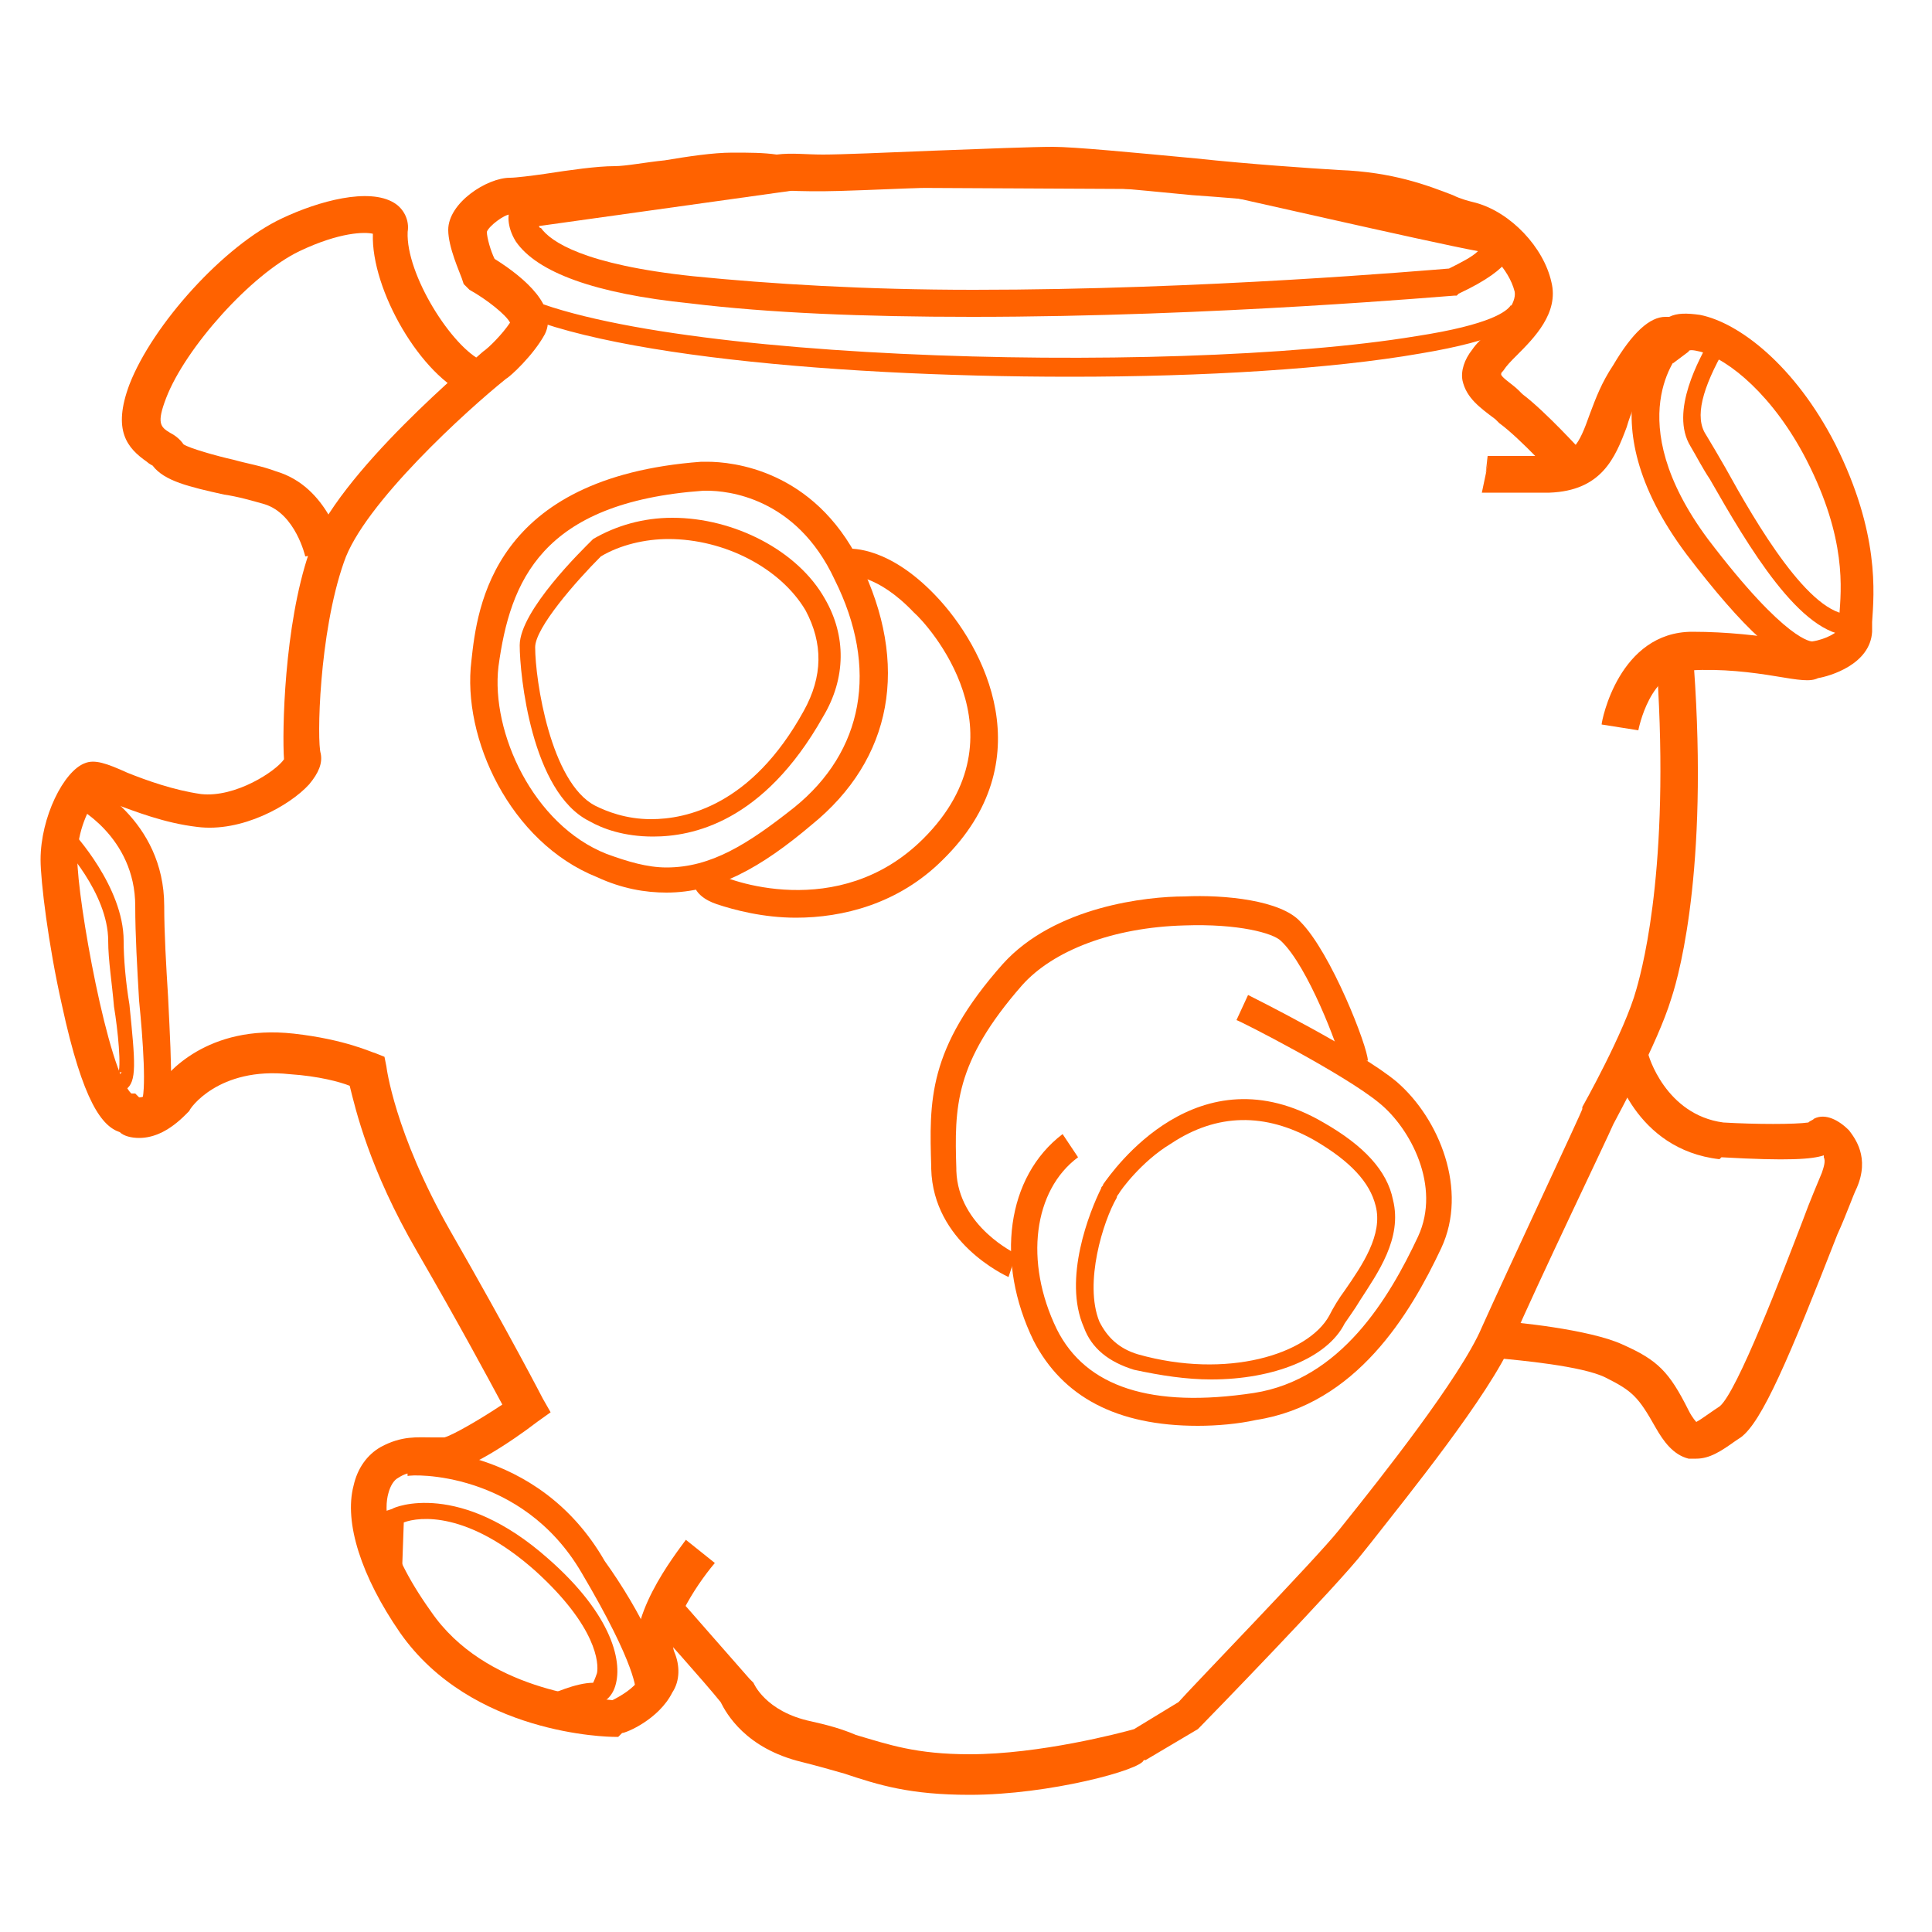 <?xml version="1.0" encoding="utf-8"?>
<!-- Generator: Adobe Illustrator 18.0.0, SVG Export Plug-In . SVG Version: 6.00 Build 0)  -->
<!DOCTYPE svg PUBLIC "-//W3C//DTD SVG 1.1//EN" "http://www.w3.org/Graphics/SVG/1.1/DTD/svg11.dtd">
<svg version="1.1" id="Layer_1" xmlns="http://www.w3.org/2000/svg" xmlns:xlink="http://www.w3.org/1999/xlink" x="0px" y="0px"
	 width="100px" height="100px" viewBox="0 0 100 100" enable-background="new 0 0 100 100" xml:space="preserve">
<g>
	<path fill="#FF6200" d="M50.2,92.9c-3.1,0-4.7-0.5-6.5-1.1c-0.7-0.2-1.4-0.4-2.2-0.6c-2.9-0.7-3.9-2.5-4.2-3.1
		c-0.8-1-3.4-3.9-3.5-4l1.4-1.3c0.1,0.1,2.8,3.2,3.6,4.1l0.1,0.1l0.1,0.1c0,0,0.6,1.5,3,2c0.9,0.2,1.6,0.4,2.3,0.7
		c1.7,0.5,3.1,1,5.9,1c3.6,0,7.8-1.1,8.5-1.3l2.3-1.4c0.8-0.9,7.1-7.4,8.3-8.9l0.4-0.5c1.6-2,5.9-7.4,7-10
		c1.3-2.9,5.2-11.2,5.2-11.3v-0.1c0,0,2.2-3.9,2.8-6.1c0.4-1.4,1.8-6.9,1-17.5l1.9-0.2c0.9,10.9-0.6,16.7-1.1,18.2
		c-0.7,2.3-2.8,6.1-3,6.5c-0.2,0.5-4,8.4-5.2,11.2s-5.5,8.1-7.3,10.4l-0.4,0.5c-1.3,1.7-8.2,8.8-8.5,9.1L62,89.5l-2.7,1.6h-0.1
		C59.1,91.6,54.3,92.9,50.2,92.9z"/>
</g>
<g>
	<path fill="#FF6200" d="M84.8,37.8l-1.9-0.3c0-0.2,0.9-4.8,4.7-4.8c1.8,0,3.5,0.2,4.7,0.4c0.5,0.1,1.1,0.1,1.3,0.1l0,0h0.2
		c0.7-0.1,1.4-0.5,1.4-0.7s0-0.3,0-0.6c0.1-1.4,0.4-4-1.7-8.1c-1.7-3.3-4-5.2-5.5-5.6c-0.4-0.1-0.6-0.1-0.6,0l-0.8,0.6l-0.3-0.3
		c-0.2,0.2-0.6,0.6-1.1,1.4s-0.8,1.5-1,2.2c-0.6,1.6-1.3,3.3-4,3.4c-2,0-3.2,0-3.5,0l0.4-1.9l-0.2,0.9l0.1-0.9c0,0,0.5,0,3.1,0
		c1.3,0,1.6-0.5,2.2-2.2c0.3-0.8,0.6-1.6,1.2-2.5c1-1.7,1.9-2.5,2.7-2.5c0.1,0,0.2,0,0.2,0c0.4-0.2,0.9-0.2,1.6-0.1
		c2,0.4,4.9,2.6,7,6.7c2.3,4.6,2,7.7,1.9,9.2c0,0.2,0,0.3,0,0.5c-0.1,1.7-2.2,2.3-2.8,2.4c-0.4,0.2-1,0.1-2.2-0.1
		c-1.2-0.2-2.8-0.4-4.4-0.3C85.4,34.6,84.8,37.8,84.8,37.8z"/>
</g>
<g>
	<path fill="#FF6200" d="M32,89.9h-0.2c-0.3,0-7.4-0.1-11.1-5.4c-2-2.9-2.9-5.7-2.4-7.6c0.2-0.9,0.7-1.6,1.4-2
		c1.1-0.6,1.9-0.5,2.7-0.5c0.2,0,0.4,0,0.6,0c0.4-0.1,1.8-0.9,3-1.7c-0.7-1.3-2.2-4.1-4.4-7.9c-2.5-4.3-3.2-7.4-3.5-8.6
		c-0.5-0.2-1.6-0.5-3.1-0.6c-3.7-0.4-5.2,1.8-5.2,1.9l-0.1,0.1l-0.1,0.1c-0.8,0.8-1.6,1.2-2.4,1.2c-0.4,0-0.8-0.1-1-0.3
		c-0.9-0.3-1.9-1.5-3-6.6c-0.7-3.1-1.1-6.4-1.1-7.5c0-2.2,1.2-4.6,2.3-5c0.5-0.2,1.1,0,2.2,0.5c1,0.4,2.4,0.9,3.8,1.1
		c1.8,0.2,3.9-1.2,4.3-1.8c-0.1-1.4,0-6.9,1.3-10.7c1.4-4.1,8.7-10.1,9-10.4c0.3-0.2,1-0.9,1.4-1.5c-0.2-0.4-1.2-1.2-2.1-1.7
		L24,14.7l-0.1-0.3c-0.1-0.3-0.7-1.6-0.7-2.5c0-1.4,2-2.7,3.2-2.7c0.3,0,1.1-0.1,1.8-0.2c1.3-0.2,2.7-0.4,3.6-0.4
		c0.6,0,1.6-0.2,2.6-0.3c1.2-0.2,2.5-0.4,3.5-0.4c0.9,0,1.6,0,2.3,0.1c0.8-0.1,1.5,0,2.4,0c0.9,0,3.3-0.1,5.7-0.2
		c2.6-0.1,5.2-0.2,6.2-0.2c1.1,0,4.2,0.3,7.4,0.6c2.8,0.3,5.8,0.5,7.4,0.6c2.8,0.1,4.6,0.8,5.9,1.3c0.4,0.2,0.8,0.3,1.2,0.4
		c1.8,0.5,3.5,2.3,3.9,4.1c0.4,1.6-0.9,2.9-1.8,3.8c-0.3,0.3-0.5,0.5-0.7,0.8c-0.1,0.1-0.1,0.1-0.1,0.2c0.1,0.2,0.6,0.5,0.9,0.8
		l0.2,0.2c1.2,0.9,3.1,3,3.2,3.1l-1.4,1.3c0,0-1.9-2.1-3-2.9l-0.2-0.2c-0.8-0.6-1.5-1.1-1.7-2c-0.1-0.5,0.1-1.1,0.5-1.6
		c0.2-0.3,0.5-0.6,0.9-0.9c0.7-0.7,1.4-1.5,1.3-2.1c-0.3-1.2-1.5-2.4-2.6-2.8c-0.4-0.1-0.9-0.3-1.3-0.4c-1.3-0.5-2.9-1.1-5.3-1.2
		c-1.7-0.1-4.6-0.4-7.5-0.6c-3.1-0.3-6.2-0.6-7.2-0.6s-3.6,0.1-6.2,0.2c-2.5,0.1-4.9,0.2-5.7,0.2c-0.9,0-1.7,0-2.4-0.1
		c-0.7,0-1.4-0.1-2.3-0.1c-0.8,0-2,0.2-3.2,0.4c-1.1,0.2-2.2,0.3-2.9,0.3c-0.8,0-2.2,0.2-3.3,0.4c-1.1,0.2-1.7,0.3-2.1,0.3
		c-0.3,0-1.1,0.6-1.2,0.9c0,0.3,0.2,1,0.4,1.4c1.6,1,3.3,2.5,2.6,3.9c-0.6,1.1-1.8,2.2-2,2.3c-2,1.6-7.4,6.5-8.4,9.5
		c-1.3,3.7-1.4,9.3-1.2,9.9c0.1,0.5-0.1,1-0.6,1.6c-1,1.1-3.5,2.5-5.8,2.2C8.5,42.6,7,42,5.9,41.6c-0.3-0.1-0.6-0.2-0.9-0.3
		c-0.4,0.5-1,1.7-1,3.1c0,2.2,1.6,11.1,2.8,12.2H7l0.2,0.2l0,0c0.1,0,0.4,0,1-0.6c0.4-0.6,2.5-3.2,7-2.7c2.7,0.3,4.1,1,4.2,1
		l0.5,0.2l0.1,0.5c0,0,0.4,3.4,3.3,8.5c3.1,5.4,4.8,8.7,4.8,8.7l0.4,0.7l-0.7,0.5c-1.3,1-3.7,2.6-4.8,2.6c-0.2,0-0.5,0-0.7,0
		c-0.6,0-1.1-0.1-1.7,0.3c-0.2,0.1-0.4,0.4-0.5,0.8c-0.2,0.7-0.3,2.6,2.2,6.1c2.8,4.1,8.4,4.5,9.4,4.6c0.4-0.2,1.1-0.6,1.4-1.1
		c0.1-0.2,0.1-0.4,0-0.6c-0.9-2.4,1.9-5.9,2.4-6.6l1.5,1.2c-1.1,1.3-2.5,3.6-2.1,4.6c0.3,0.7,0.3,1.5-0.1,2.1
		c-0.7,1.4-2.4,2.1-2.6,2.1L32,89.9z"/>
</g>
<g>
	<path fill="#FF6200" d="M15.8,28.8c0,0-0.5-2.2-2.1-2.7c-0.7-0.2-1.4-0.4-2.1-0.5c-1.8-0.4-3.1-0.7-3.7-1.5c0,0-0.2-0.1-0.3-0.2
		c-1-0.7-1.8-1.6-0.9-4c1.2-3.1,4.9-7.2,7.9-8.6c1.9-0.9,4.5-1.6,5.8-0.8c0.5,0.3,0.8,0.9,0.7,1.5c-0.1,2.2,2.3,6,3.9,6.7l-0.7,1.8
		c-2.5-1-5.1-5.5-5-8.4C18.9,12,17.6,12,15.5,13c-2.5,1.2-5.9,5-6.9,7.6c-0.5,1.3-0.3,1.5,0.2,1.8C9,22.5,9.3,22.7,9.5,23
		c0.3,0.2,1.7,0.6,2.6,0.8c0.7,0.2,1.4,0.3,2.2,0.6c2.7,0.8,3.4,3.9,3.5,4.1L15.8,28.8l0.9-0.2L15.8,28.8z"/>
</g>
<g>
	<path fill="#FF6200" d="M62.7,71.4c-1.3,0-2.6-0.2-4-0.5c-1.3-0.4-2.2-1.1-2.6-2.2c-1.1-2.5,0.3-6,0.9-7.2c0-0.1,0.1-0.1,0.1-0.2
		l0,0l0,0l0,0l0,0c0.5-0.7,4.9-7,11.4-3.2c2.1,1.2,3.3,2.5,3.6,4c0.5,2-0.8,3.8-1.7,5.2c-0.3,0.5-0.6,0.9-0.8,1.2
		C68.7,70.3,65.9,71.4,62.7,71.4z M57.9,61.8c0,0-0.1,0.1-0.1,0.2c-0.7,1.2-1.7,4.4-0.9,6.4c0.4,0.8,1,1.4,2,1.7
		c4.6,1.3,8.8,0,9.9-2c0.2-0.4,0.5-0.9,0.8-1.3c0.9-1.3,2-2.9,1.6-4.4c-0.3-1.2-1.3-2.3-3.2-3.4c-2.5-1.4-5-1.4-7.4,0.2
		C59.1,60.1,58,61.6,57.9,61.8z"/>
</g>
<g>
	<path fill="#FF6200" d="M62,73.8c-4.2,0-7-1.5-8.5-4.4c-2-4.1-1.4-8.5,1.5-10.7l0.8,1.2c-2.3,1.7-2.8,5.4-1.1,8.9
		c1.5,3,4.9,4.1,10.2,3.3c4.5-0.7,7-4.9,8.5-8.1c1.2-2.6-0.4-5.6-2-6.9c-1.8-1.5-7.3-4.3-7.4-4.3l0.6-1.3c0.2,0.1,5.8,2.9,7.7,4.5
		c2.2,1.9,3.7,5.6,2.3,8.6C73,68,70.2,72.7,65,73.5C64.1,73.7,63,73.8,62,73.8z"/>
</g>
<g>
	<path fill="#FF6200" d="M52.2,66.1c-0.2-0.1-3.9-1.8-4-5.6v-0.1c-0.1-3.4-0.2-6.1,3.7-10.5c2.7-3,7.5-3.5,9.4-3.5
		c2.1-0.1,5,0.2,6,1.3c1.6,1.6,3.5,6.5,3.5,7.2h-1.4c-0.1-0.6-1.7-4.9-3.1-6.2c-0.4-0.4-2.2-0.9-5-0.8c-3.7,0.1-6.8,1.3-8.4,3.1
		c-3.5,4-3.5,6.3-3.4,9.5v0.1c0.1,2.9,3.1,4.3,3.1,4.3L52.2,66.1z"/>
</g>
<g>
	<path fill="#FF6200" d="M33.8,43.3L33.8,43.3c-1.5,0-2.6-0.4-3.3-0.8c-3-1.5-3.6-7.6-3.6-9.1c0-1.8,3.3-5,3.7-5.4l0.1-0.1
		c1.2-0.7,2.6-1.1,4.1-1.1c3.2,0,6.5,1.7,7.9,4.2c1.1,1.9,1.1,4.1-0.1,6.1C39.5,42.6,35.8,43.3,33.8,43.3z M31.1,28.8
		c-1.3,1.3-3.4,3.7-3.4,4.7c0,1.7,0.8,7,3.1,8.2c0.6,0.3,1.6,0.7,2.9,0.7l0,0c1.8,0,5.2-0.7,7.9-5.6c1-1.8,1-3.5,0.1-5.2
		c-1.3-2.2-4.2-3.7-7.1-3.7C33.4,27.9,32.1,28.2,31.1,28.8z"/>
</g>
<g>
	<path fill="#FF6200" d="M34.5,46.2c-1.1,0-2.3-0.2-3.6-0.8c-4.5-1.8-7-7.2-6.5-11.2c0.3-2.8,1.1-9.5,11.9-10.3l0,0c0,0,0.1,0,0.3,0
		c1.3,0,5.5,0.4,7.9,5.2c2.6,5.3,1.7,10.2-2.5,13.6C39.4,44.9,37.1,46.2,34.5,46.2z M36.6,25.4c-0.1,0-0.2,0-0.2,0
		c-8.4,0.6-10,4.7-10.6,9.1c-0.4,3.4,1.8,8.2,5.6,9.7c1.1,0.4,2.1,0.7,3.1,0.7c2.3,0,4.2-1.2,6.6-3.1c3.6-2.9,4.4-7.2,2.1-11.8
		C41.2,25.7,37.6,25.4,36.6,25.4z"/>
</g>
<g>
	<path fill="#FF6200" d="M41.2,47.5c-1.7,0-3.2-0.4-4.1-0.7c-0.6-0.2-1.2-0.6-1.2-1.2h1.4c0-0.2-0.1-0.4-0.2-0.4
		c0.4,0.3,6.3,2.6,10.7-1.8c5.4-5.4,0.2-11.1-0.5-11.7c-1.9-2-3.3-1.9-3.3-1.9l-0.1-1.4c0.2,0,2.1-0.1,4.5,2.4
		c2.6,2.7,5.6,8.6,0.4,13.7C46.5,46.8,43.6,47.5,41.2,47.5z"/>
</g>
<g>
	<path fill="#FF6200" d="M87.8,75.5c-0.1,0-0.3,0-0.4,0c-0.8-0.2-1.3-0.9-1.7-1.6c-0.9-1.6-1.2-1.9-2.6-2.6c-1.2-0.6-4.5-0.9-5.6-1
		l0.2-1.9c0.5,0,4.6,0.4,6.3,1.2c1.8,0.8,2.4,1.4,3.4,3.4c0.2,0.4,0.4,0.6,0.4,0.6c0.2-0.1,0.6-0.4,0.9-0.6l0.3-0.2
		c0.9-0.7,3.3-7,4.3-9.6c0.4-1.1,0.8-2,1-2.5c0.1-0.3,0.2-0.6,0.1-0.8c0,0,0,0,0-0.1c-0.6,0.2-1.8,0.3-5.3,0.1L89,60
		c-4.4-0.5-5.5-4.8-5.5-5l1.8-0.5l-0.9,0.2l0.9-0.2c0,0.1,0.9,3.2,3.9,3.6c1.7,0.1,3.7,0.1,4.4,0c0.1-0.1,0.2-0.1,0.3-0.2
		c0.6-0.3,1.3,0.1,1.8,0.6c0.3,0.4,1.1,1.4,0.4,3c-0.2,0.4-0.5,1.3-1,2.4c-2.5,6.4-3.9,9.7-5,10.5l-0.3,0.2
		C89.1,75.1,88.5,75.5,87.8,75.5z"/>
</g>
<g>
	<path fill="#FF6200" d="M93.9,34.6L93.9,34.6c-1.6-0.1-3.7-2.1-6.6-5.9c-5.4-7.2-1.5-11.4-1.3-11.5l1,1l-0.5-0.5l0.5,0.5
		c-0.1,0.1-3.2,3.5,1.4,9.7c4.1,5.4,5.4,5.3,5.4,5.3s-0.1,0-0.2,0.1l1,1C94.8,34.3,94.5,34.6,93.9,34.6z"/>
</g>
<g>
	<path fill="#FF6200" d="M7.6,58.3v-1.4c-0.2,0-0.3,0.1-0.3,0.2c0.3-0.5,0.1-3.3-0.1-5.3C7.1,50.1,7,48.4,7,46.9
		c0-3.6-3.1-5.2-3.2-5.2l0.6-1.3c0.2,0.1,4.1,2,4.1,6.5c0,1.4,0.1,3.1,0.2,4.7C8.9,55.7,9,57.3,8.4,58C8.2,58.2,7.9,58.3,7.6,58.3z"
		/>
</g>
<g>
	<path fill="#FF6200" d="M34.3,87.9L33,87.3c0,0.1-0.1,0.2-0.1,0.2s0.1-1.2-2.8-6.1c-3.1-5.3-8.8-5.1-9-5L21,75
		c0.3,0,6.8-0.3,10.3,5.8C33.1,83.3,34.9,86.8,34.3,87.9z"/>
</g>
<g>
	<path fill="#FF6200" d="M28.7,88.7l-0.4-0.9c0.2-0.1,1.5-0.7,2.4-0.7c0,0,0.1-0.2,0.2-0.5c0.1-0.5,0-2.4-3.2-5.3
		c-3.5-3.1-6-2.8-6.8-2.5l-0.1,2.8h-1l0.2-3.4l0.3-0.1c0.1-0.1,3.5-1.5,8.1,2.6c3.3,2.9,3.9,5.4,3.4,6.7c-0.2,0.5-0.6,0.8-1,0.8
		C30.1,88.1,29,88.5,28.7,88.7z"/>
</g>
<g>
	<path fill="#FF6200" d="M95.8,32.9c-2.6,0-5.3-4.6-7.3-8.1c-0.4-0.6-0.7-1.2-1-1.7c-1.1-1.8,0.5-4.6,1-5.5c0.1-0.1,0.1-0.2,0.1-0.2
		l0.4,0.2l0,0l-0.3-0.4h0.6c0.3,0.3,0.1,0.6,0,0.8c-1.2,2.1-1.6,3.6-1,4.5c0.3,0.5,0.6,1,1,1.7c1.6,2.9,4.4,7.7,6.5,7.6L95.8,32.9
		C95.8,32.9,95.8,32.9,95.8,32.9z"/>
</g>
<g>
	<path fill="#FF6200" d="M6.2,56.4c-0.2,0-0.3-0.1-0.5-0.2l0.6-0.7c-0.1,0-0.2,0-0.2,0.1c0.2-0.3,0-2.3-0.2-3.5
		c-0.1-1.2-0.3-2.4-0.3-3.4c0-2.5-2.4-5-2.5-5.1L3.7,43c0.1,0.1,2.7,2.9,2.7,5.7c0,0.9,0.1,2.1,0.3,3.3c0.3,3,0.4,4-0.2,4.4
		C6.4,56.4,6.3,56.4,6.2,56.4z"/>
</g>
<g>
	<path fill="#FF6200" d="M50.3,16.4L50.3,16.4c-5.6,0-10.5-0.2-14.6-0.7c-4.9-0.5-7.9-1.6-9-3.2c-0.5-0.8-0.4-1.5-0.3-1.6l0.1-0.4
		l15.6-2.2h0.1l20,0.1h0.1c0.1,0,12.4,2.8,14.7,3.2c0.8,0.1,1.3,0.5,1.3,1c0,0.3,0.2,1.2-2.8,2.6l-0.1,0.1h-0.1
		C75.1,15.3,62.9,16.4,50.3,16.4z M27.9,11.7c0,0,0,0.1,0.1,0.1c0.5,0.7,2.2,1.9,7.9,2.5c4,0.4,8.9,0.7,14.5,0.7
		c11.9,0,23.3-1,24.6-1.1c0.6-0.3,1.2-0.6,1.5-0.9c-2.7-0.5-13.5-3-14.6-3.2L42.2,9.7L27.9,11.7z"/>
</g>
<g>
	<path fill="#FF6200" d="M55.4,19.5c-12.8,0-26.8-1.3-30.4-4.3l0.6-0.7c5.2,4.2,35,5,47.7,2.9c3.9-0.6,4.7-1.3,4.9-1.6l0.8,0.5
		c-0.3,0.5-1.3,1.3-5.5,2C68.9,19.1,62.3,19.5,55.4,19.5z"/>
</g>
</svg>
